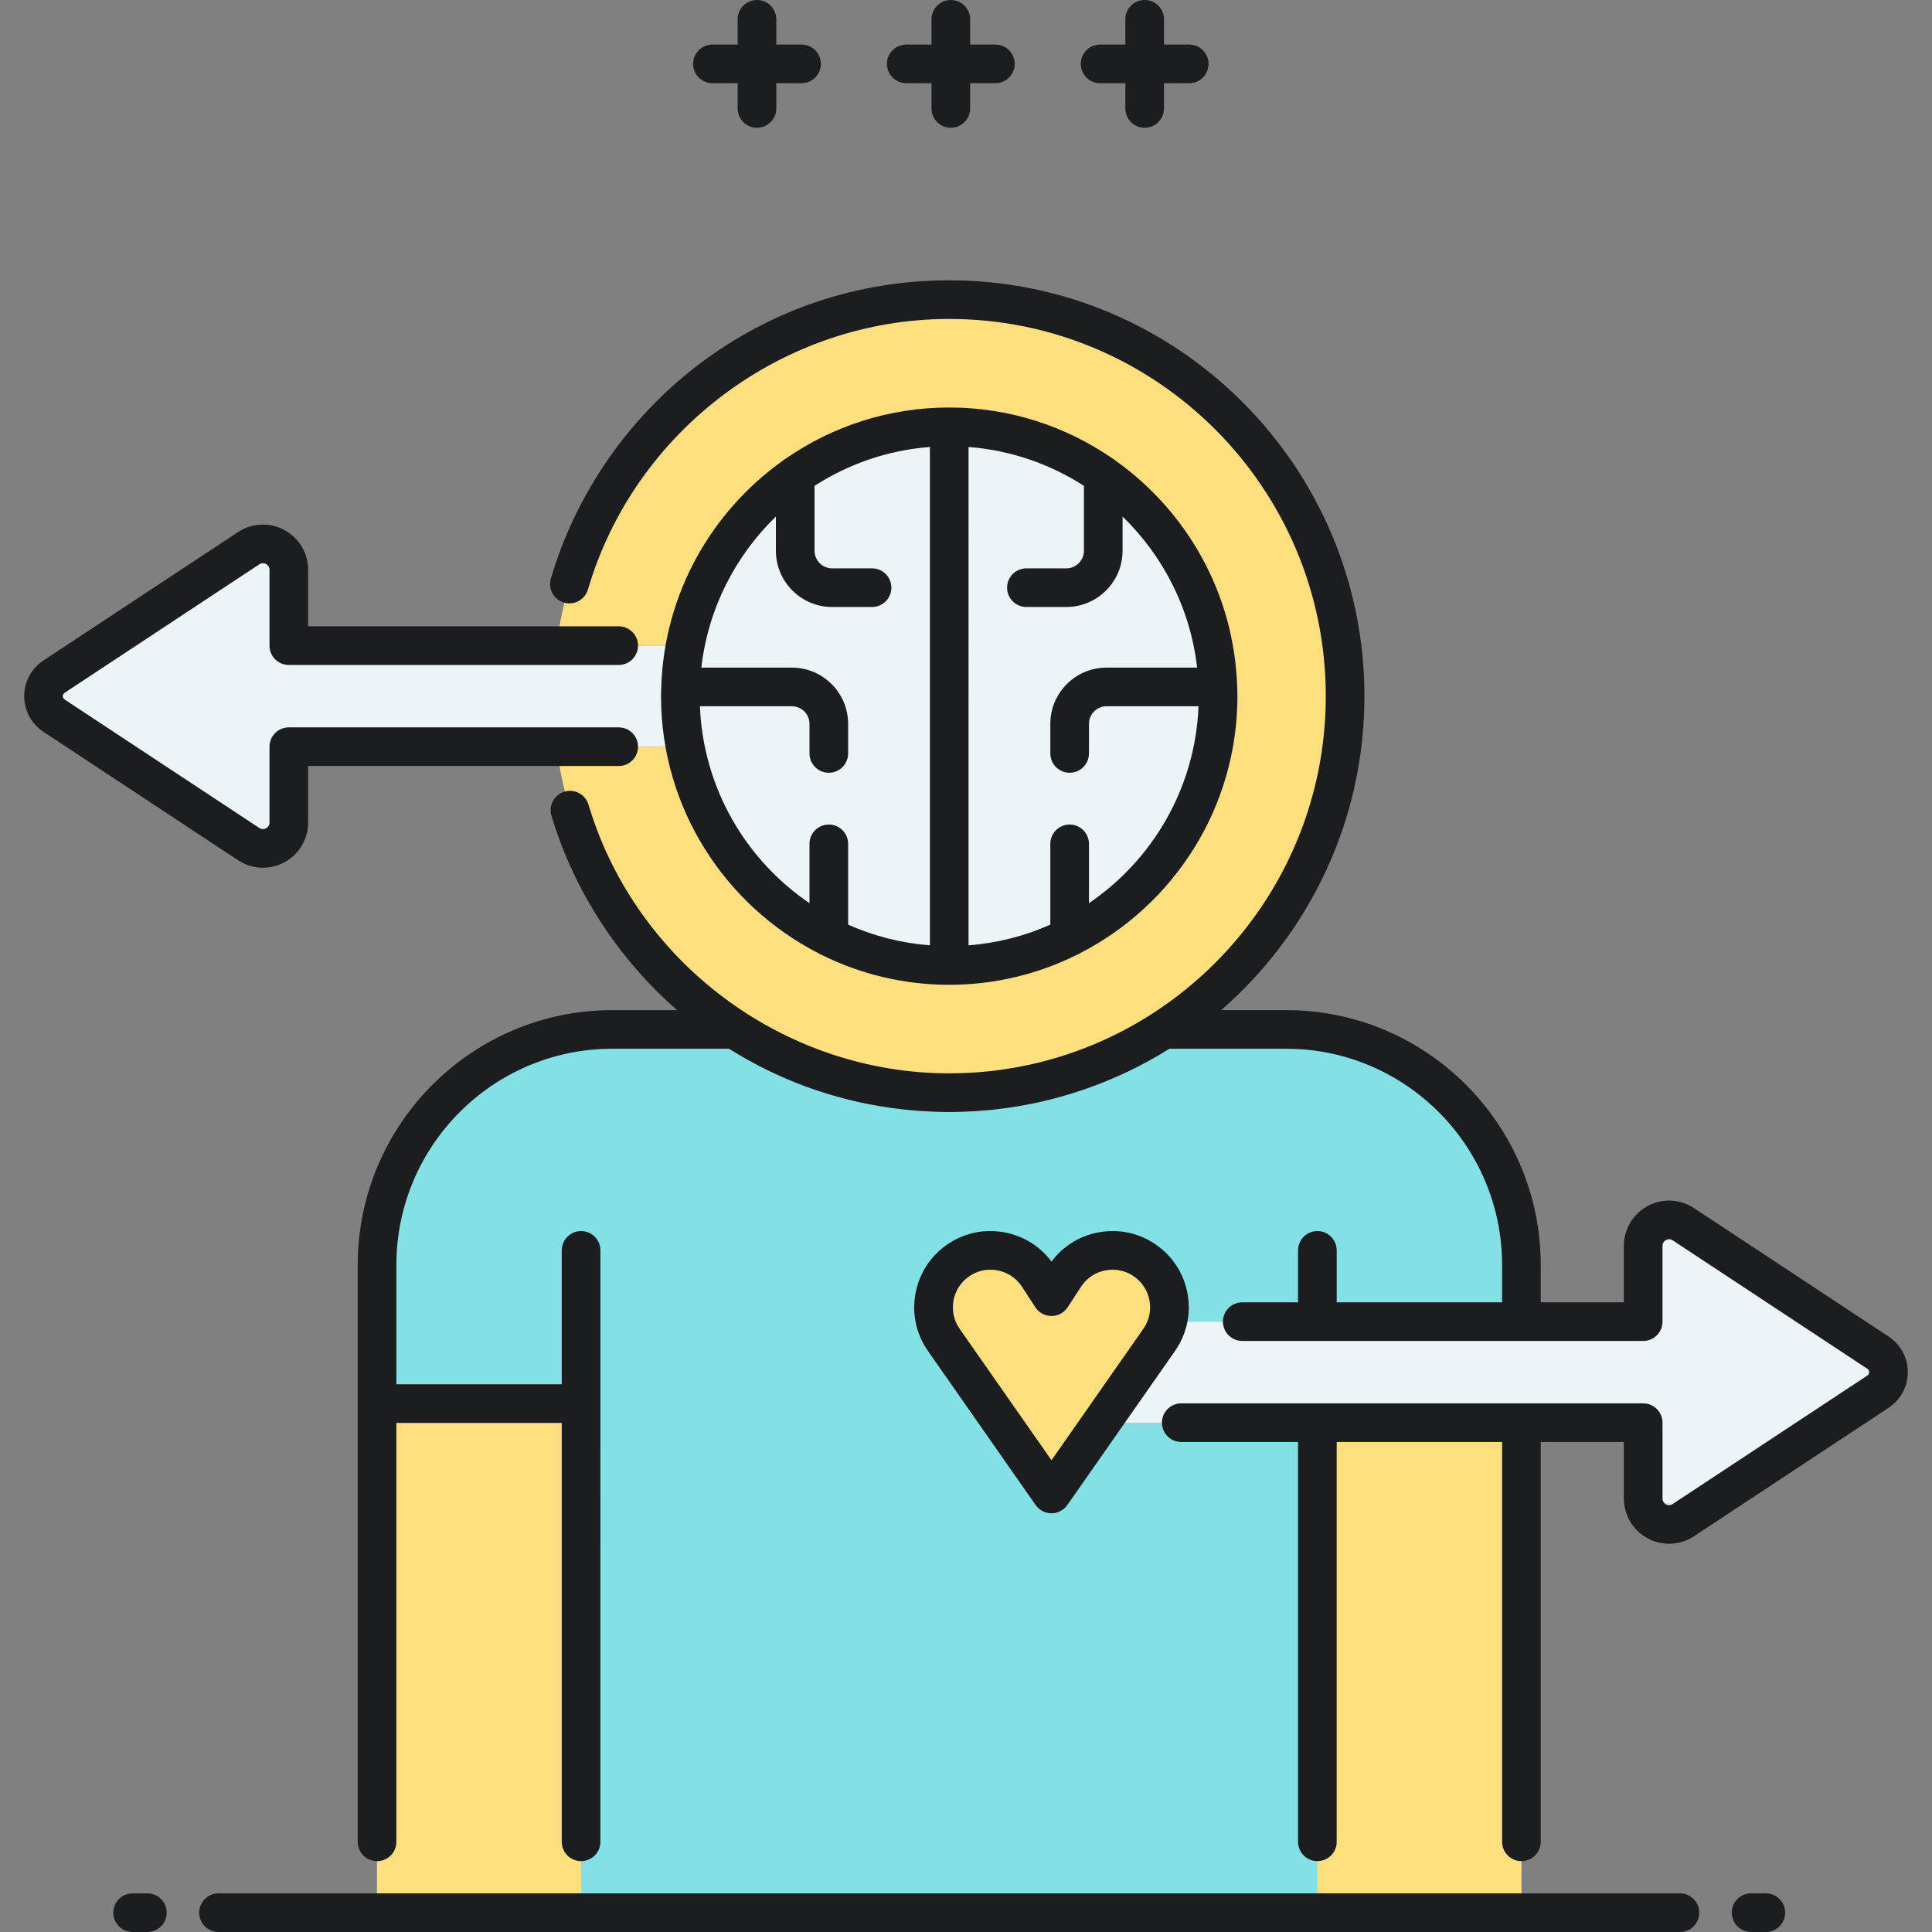<?xml version="1.0" encoding="utf-8"?>
<!-- Generator: Adobe Illustrator 23.0.0, SVG Export Plug-In . SVG Version: 6.00 Build 0)  -->
<svg version="1.1" id="Layer_1" xmlns="http://www.w3.org/2000/svg" xmlns:xlink="http://www.w3.org/1999/xlink" x="0px" y="0px"
	 viewBox="0 0 500 500" style="enable-background:new 0 0 500 500;" xml:space="preserve">
<rect x="0" y="0" width="500" height="500" fill="#808080" stroke="none"/>
<style type="text/css">
	.st0{fill:#83E1E5;}
	.st1{fill:#AAB1BA;}
	.st2{fill:#FDDF7F;}
	.st3{fill:#ECF4F7;}
	.st4{fill:#1C1D21;}
</style>
<g>
	<path class="st3" d="M245.659,110.464c-33.968,0-62.234,24.385-68.345,56.627H74.747v-19.626c0-5.337-5.935-8.531-10.39-5.593
		l-50.377,33.244c-3.623,2.391-3.623,7.705,0,10.095l50.377,33.243c4.455,2.94,10.39-0.255,10.39-5.592v-19.62h102.568
		c6.113,32.239,34.378,56.621,68.344,56.621c38.431,0,69.585-31.206,69.585-69.7S284.09,110.464,245.659,110.464z"/>
</g>
<g>
	<path class="st2" d="M245.659,77.544c-52.161,0-95.217,39.045-101.628,89.547h33.282c6.111-32.242,34.377-56.627,68.345-56.627
		c38.431,0,69.585,31.205,69.585,69.699s-31.154,69.7-69.585,69.7c-33.966,0-62.231-24.382-68.344-56.621h-33.282
		c6.413,50.5,49.468,89.541,101.627,89.541c56.582,0,102.451-45.944,102.451-102.62C348.11,123.488,302.241,77.544,245.659,77.544z"
		/>
</g>
<g>
	<path class="st0" d="M285.019,368.189l-12.895,18.448l-27.866-39.868c-4.669-6.68-3.028-15.881,3.663-20.534h0
		c6.825-4.748,16.225-2.91,20.76,4.058l3.443,5.29l3.443-5.29c4.535-6.968,13.934-8.806,20.76-4.058
		c5.21,3.623,7.341,10.002,5.832,15.803h91.581v-14.656c0-33.669-27.25-60.964-60.864-60.964H301.18
		c-15.998,10.353-35.058,16.365-55.521,16.365c-20.463,0-39.523-6.013-55.521-16.365h-31.697c-33.614,0-60.864,27.295-60.864,60.964
		V495H393.74V368.189H285.019z"/>
</g>
<g>
	<rect x="340.935" y="368.189" class="st2" width="52.805" height="126.811"/>
</g>
<g>
	<g>
		<rect x="97.578" y="363.254" class="st2" width="52.805" height="131.746"/>
	</g>
</g>
<g>
	<path class="st3" d="M486.019,350.069l-50.377-33.243c-4.454-2.94-10.39,0.255-10.39,5.591v19.621H302.159
		c-0.429,1.648-1.135,3.253-2.169,4.731l-14.971,21.42h140.234v19.626c0,5.337,5.935,8.531,10.39,5.593l50.377-33.244
		C489.642,357.773,489.642,352.459,486.019,350.069z"/>
</g>
<g>
	<path class="st2" d="M275.567,330.293l-3.443,5.29l-3.443-5.29c-4.535-6.968-13.934-8.805-20.76-4.058h0
		c-6.691,4.654-8.332,13.855-3.663,20.535l27.866,39.868l27.866-39.868c4.669-6.68,3.028-15.881-3.663-20.535h0
		C289.502,321.488,280.103,323.325,275.567,330.293z"/>
</g>
<path class="st4" d="M279.702,16.534c0-2.762,2.238-5,5-5h6.534V5c0-2.762,2.238-5,5-5s5,2.238,5,5v6.534h6.534c2.762,0,5,2.238,5,5
	s-2.238,5-5,5h-6.534v6.535c0,2.762-2.238,5-5,5s-5-2.238-5-5v-6.535h-6.534C281.94,21.534,279.702,19.296,279.702,16.534z
	 M234.536,21.534h6.535v6.535c0,2.762,2.239,5,5,5s5-2.238,5-5v-6.535h6.535c2.762,0,5-2.238,5-5s-2.238-5-5-5h-6.535V5
	c0-2.762-2.238-5-5-5s-5,2.238-5,5v6.534h-6.535c-2.761,0-5,2.238-5,5S231.775,21.534,234.536,21.534z M184.371,21.534h6.534v6.535
	c0,2.762,2.239,5,5,5s5-2.238,5-5v-6.535h6.535c2.761,0,5-2.238,5-5s-2.239-5-5-5h-6.535V5c0-2.762-2.239-5-5-5s-5,2.238-5,5v6.534
	h-6.534c-2.761,0-5,2.238-5,5S181.61,21.534,184.371,21.534z M434.767,490H56.551c-2.761,0-5,2.238-5,5s2.239,5,5,5h378.215
	c2.762,0,5-2.238,5-5S437.528,490,434.767,490z M38.137,490h-3.813c-2.761,0-5,2.238-5,5s2.239,5,5,5h3.813c2.761,0,5-2.238,5-5
	S40.898,490,38.137,490z M456.994,490h-3.813c-2.762,0-5,2.238-5,5s2.238,5,5,5h3.813c2.762,0,5-2.238,5-5S459.756,490,456.994,490z
	 M68.047,224.564c1.9,0,3.806-0.464,5.544-1.398c3.797-2.044,6.156-5.991,6.156-10.304v-14.62h80.372c2.761,0,5-2.238,5-5
	s-2.239-5-5-5H74.748c-2.761,0-5,2.238-5,5v19.62c0,0.884-0.561,1.317-0.895,1.497c-0.333,0.182-1.003,0.408-1.741-0.078
	l-50.378-33.244c-0.389-0.257-0.47-0.616-0.47-0.873s0.082-0.617,0.471-0.875l50.376-33.243c0.738-0.488,1.408-0.258,1.742-0.078
	c0.334,0.18,0.894,0.613,0.894,1.497v19.626c0,2.762,2.239,5,5,5h85.372c2.761,0,5-2.238,5-5s-2.239-5-5-5H79.748v-14.626
	c0-4.312-2.358-8.259-6.154-10.302c-3.795-2.043-8.39-1.838-11.989,0.536l-50.377,33.243c-3.108,2.052-4.964,5.499-4.963,9.223
	c0,3.723,1.856,7.17,4.963,9.219l50.376,33.243C63.554,223.915,65.797,224.565,68.047,224.564z M488.773,345.896l-50.377-33.243
	c-3.598-2.376-8.191-2.583-11.988-0.538c-3.797,2.043-6.155,5.99-6.155,10.302v14.621H398.74v-9.656
	c0-36.373-29.546-65.964-65.863-65.964h-16.836c22.696-19.747,37.07-48.851,37.07-81.255c0-59.342-48.202-107.619-107.451-107.619
	c-23.677,0-46.133,7.563-64.939,21.87c-18.194,13.843-31.746,33.493-38.159,55.332c-0.778,2.649,0.739,5.429,3.389,6.207
	c2.65,0.776,5.428-0.74,6.206-3.389c12.107-41.228,50.557-70.021,93.503-70.021c53.734,0,97.451,43.792,97.451,97.619
	c0,43.592-28.673,80.598-68.116,93.098c-0.224,0.07-0.449,0.143-0.674,0.212c-0.614,0.189-1.23,0.374-1.849,0.552
	c-0.405,0.116-0.811,0.225-1.217,0.335c-0.802,0.219-1.608,0.428-2.418,0.627c-0.57,0.139-1.14,0.276-1.712,0.405
	c-0.418,0.095-0.837,0.186-1.256,0.275c-0.728,0.153-1.457,0.299-2.188,0.437c-0.25,0.047-0.499,0.099-0.75,0.145
	c-0.976,0.175-1.957,0.332-2.939,0.478c-0.296,0.044-0.594,0.084-0.891,0.125c-0.807,0.111-1.617,0.214-2.428,0.306
	c-0.241,0.027-0.481,0.058-0.722,0.083c-1.027,0.108-2.056,0.201-3.088,0.277c-0.212,0.015-0.426,0.026-0.638,0.04
	c-0.851,0.058-1.704,0.103-2.558,0.138c-0.285,0.012-0.57,0.023-0.856,0.032c-1.048,0.034-2.098,0.057-3.15,0.057
	c-1.285,0-2.565-0.029-3.841-0.08c-0.237-0.01-0.473-0.027-0.71-0.038c-1.096-0.053-2.191-0.116-3.28-0.205
	c-0.118-0.01-0.236-0.022-0.354-0.032c-39.367-3.38-73.717-30.88-85.179-69.195c-0.792-2.646-3.579-4.154-6.223-3.357
	c-2.646,0.791-4.148,3.577-3.357,6.223c5.795,19.372,17.234,36.988,32.519,50.32h-16.793c-36.317,0-65.864,29.591-65.864,65.964
	v149.276c0,2.762,2.239,5,5,5s5-2.238,5-5V368.254h42.805v108.404c0,2.762,2.239,5,5,5s5-2.238,5-5V323.596c0-2.762-2.239-5-5-5
	s-5,2.238-5,5v34.658h-42.805v-30.872c0-30.858,25.061-55.964,55.864-55.964h30.239c0.045,0.028,0.09,0.054,0.135,0.081
	c12.648,7.934,26.651,13.055,41.369,15.165c0.276,0.04,0.552,0.079,0.828,0.117c0.926,0.125,1.855,0.24,2.787,0.343
	c0.497,0.055,0.995,0.102,1.493,0.149c0.775,0.074,1.55,0.147,2.328,0.204c0.736,0.055,1.474,0.093,2.212,0.133
	c0.583,0.031,1.165,0.07,1.75,0.092c1.356,0.051,2.714,0.081,4.076,0.081c1.138,0,2.271-0.024,3.401-0.06
	c0.318-0.01,0.635-0.023,0.953-0.036c0.885-0.035,1.768-0.082,2.647-0.139c0.274-0.018,0.549-0.033,0.823-0.053
	c1.124-0.081,2.244-0.178,3.358-0.294c0.192-0.02,0.383-0.045,0.575-0.065c0.931-0.103,1.859-0.217,2.783-0.343
	c0.333-0.045,0.665-0.092,0.997-0.14c0.89-0.13,1.777-0.271,2.66-0.422c0.234-0.04,0.47-0.075,0.704-0.117
	c1.034-0.185,2.062-0.387,3.085-0.601c0.424-0.089,0.847-0.184,1.27-0.277c0.63-0.14,1.258-0.285,1.883-0.436
	c0.493-0.118,0.986-0.236,1.478-0.362c0.568-0.146,1.133-0.301,1.698-0.455c0.996-0.272,1.987-0.56,2.975-0.86
	c0.293-0.089,0.586-0.177,0.878-0.269c0.732-0.229,1.461-0.468,2.188-0.713c0.079-0.026,0.158-0.055,0.237-0.082
	c7.81-2.658,15.324-6.21,22.387-10.643h30.239c30.803,0,55.863,25.105,55.863,55.964v9.656h-42.805v-13.442c0-2.762-2.238-5-5-5
	s-5,2.238-5,5v13.442h-14.443c-2.762,0-5,2.238-5,5s2.238,5,5,5h103.761c2.762,0,5-2.238,5-5v-19.621
	c0-0.884,0.561-1.316,0.894-1.496c0.333-0.181,1.002-0.408,1.742,0.078l50.378,33.244c0.389,0.257,0.47,0.616,0.471,0.873
	c0,0.257-0.082,0.617-0.472,0.875l-50.376,33.243c-0.738,0.485-1.408,0.258-1.743,0.078c-0.333-0.18-0.894-0.613-0.894-1.497
	v-19.626c0-2.762-2.238-5-5-5H305.709c-2.762,0-5,2.238-5,5s2.238,5,5,5h30.227v103.469c0,2.762,2.238,5,5,5s5-2.238,5-5V373.189
	h42.805v103.469c0,2.762,2.238,5,5,5s5-2.238,5-5V373.189h21.513v14.626c0,4.312,2.358,8.259,6.153,10.302
	c1.739,0.937,3.646,1.4,5.547,1.4c2.25,0,4.492-0.649,6.443-1.937l50.377-33.243c3.108-2.052,4.964-5.499,4.964-9.223
	C493.736,351.393,491.881,347.945,488.773,345.896z M171.074,180.163c0-0.758,0.035-1.508,0.057-2.261
	c-0.001-0.043-0.013-0.083-0.013-0.127c0-0.073,0.018-0.141,0.021-0.213c0.826-24.022,13.025-45.189,31.369-58.271
	c0.254-0.225,0.53-0.42,0.827-0.589c12.034-8.339,26.615-13.239,42.323-13.239c15.707,0,30.286,4.899,42.32,13.236
	c0.301,0.172,0.581,0.369,0.838,0.598c18.338,13.08,30.533,34.241,31.361,58.259c0.003,0.074,0.022,0.144,0.022,0.219
	c0,0.045-0.012,0.087-0.013,0.131c0.022,0.752,0.057,1.5,0.057,2.257c0,28.938-16.527,54.067-40.613,66.467
	c-0.31,0.212-0.65,0.379-1.004,0.517c-9.948,4.932-21.137,7.717-32.968,7.717c-11.831,0-23.021-2.786-32.969-7.718
	c-0.354-0.138-0.693-0.304-1.002-0.515C187.601,234.231,171.074,209.102,171.074,180.163z M250.659,244.65
	c7.481-0.577,14.607-2.433,21.163-5.354v-20.908c0-2.762,2.238-5,5-5s5,2.238,5,5v15.355c16.464-11.188,27.511-29.785,28.356-50.968
	h-23.796c-2.514,0-4.56,2.045-4.56,4.56v7.653c0,2.762-2.238,5-5,5s-5-2.238-5-5v-7.653c0-8.028,6.531-14.56,14.56-14.56h23.429
	c-1.742-15.271-8.809-28.937-19.294-39.094v8.848c0,8.028-6.531,14.56-14.56,14.56h-10.325c-2.762,0-5-2.238-5-5s2.238-5,5-5h10.325
	c2.514,0,4.56-2.045,4.56-4.56v-16.79c-8.743-5.639-18.921-9.219-29.857-10.063V244.65z M209.496,194.988v-7.653
	c0-2.515-2.045-4.56-4.56-4.56H181.14c0.845,21.184,11.892,39.78,28.356,50.968v-15.355c0-2.762,2.239-5,5-5s5,2.238,5,5v20.908
	c6.556,2.922,13.682,4.777,21.163,5.354V115.677c-10.937,0.844-21.114,4.423-29.857,10.063v16.79c0,2.515,2.045,4.56,4.56,4.56
	h10.325c2.761,0,5,2.238,5,5s-2.239,5-5,5h-10.325c-8.028,0-14.56-6.531-14.56-14.56v-8.849
	c-10.485,10.157-17.553,23.823-19.295,39.095h23.429c8.028,0,14.56,6.531,14.56,14.56v7.653c0,2.762-2.239,5-5,5
	S209.496,197.75,209.496,194.988z M268.025,389.502l-27.866-39.868c-3.024-4.327-4.18-9.572-3.252-14.769
	c0.927-5.198,3.825-9.72,8.159-12.734c4.42-3.076,9.767-4.205,15.052-3.167c4.856,0.948,9.074,3.604,12.006,7.53
	c2.932-3.926,7.149-6.582,12.006-7.53c5.29-1.036,10.632,0.091,15.053,3.167c4.334,3.015,7.231,7.536,8.158,12.734
	c0.927,5.196-0.228,10.441-3.253,14.769l-27.865,39.868c-0.936,1.339-2.466,2.136-4.099,2.136S268.961,390.841,268.025,389.502z
	 M248.356,343.905l23.768,34.005l23.768-34.005c1.492-2.134,2.062-4.722,1.604-7.284c-0.457-2.563-1.886-4.794-4.023-6.281
	c-2.182-1.517-4.813-2.067-7.425-1.563c-2.606,0.51-4.841,2.017-6.29,4.243l-3.443,5.29c-0.923,1.418-2.499,2.272-4.19,2.272
	s-3.268-0.854-4.19-2.272l-3.443-5.29c-1.449-2.227-3.684-3.733-6.29-4.243c-0.632-0.123-1.265-0.184-1.893-0.184
	c-1.965,0-3.879,0.597-5.531,1.746c-2.138,1.487-3.567,3.718-4.024,6.281C246.294,339.184,246.864,341.771,248.356,343.905z"/>
</svg>

